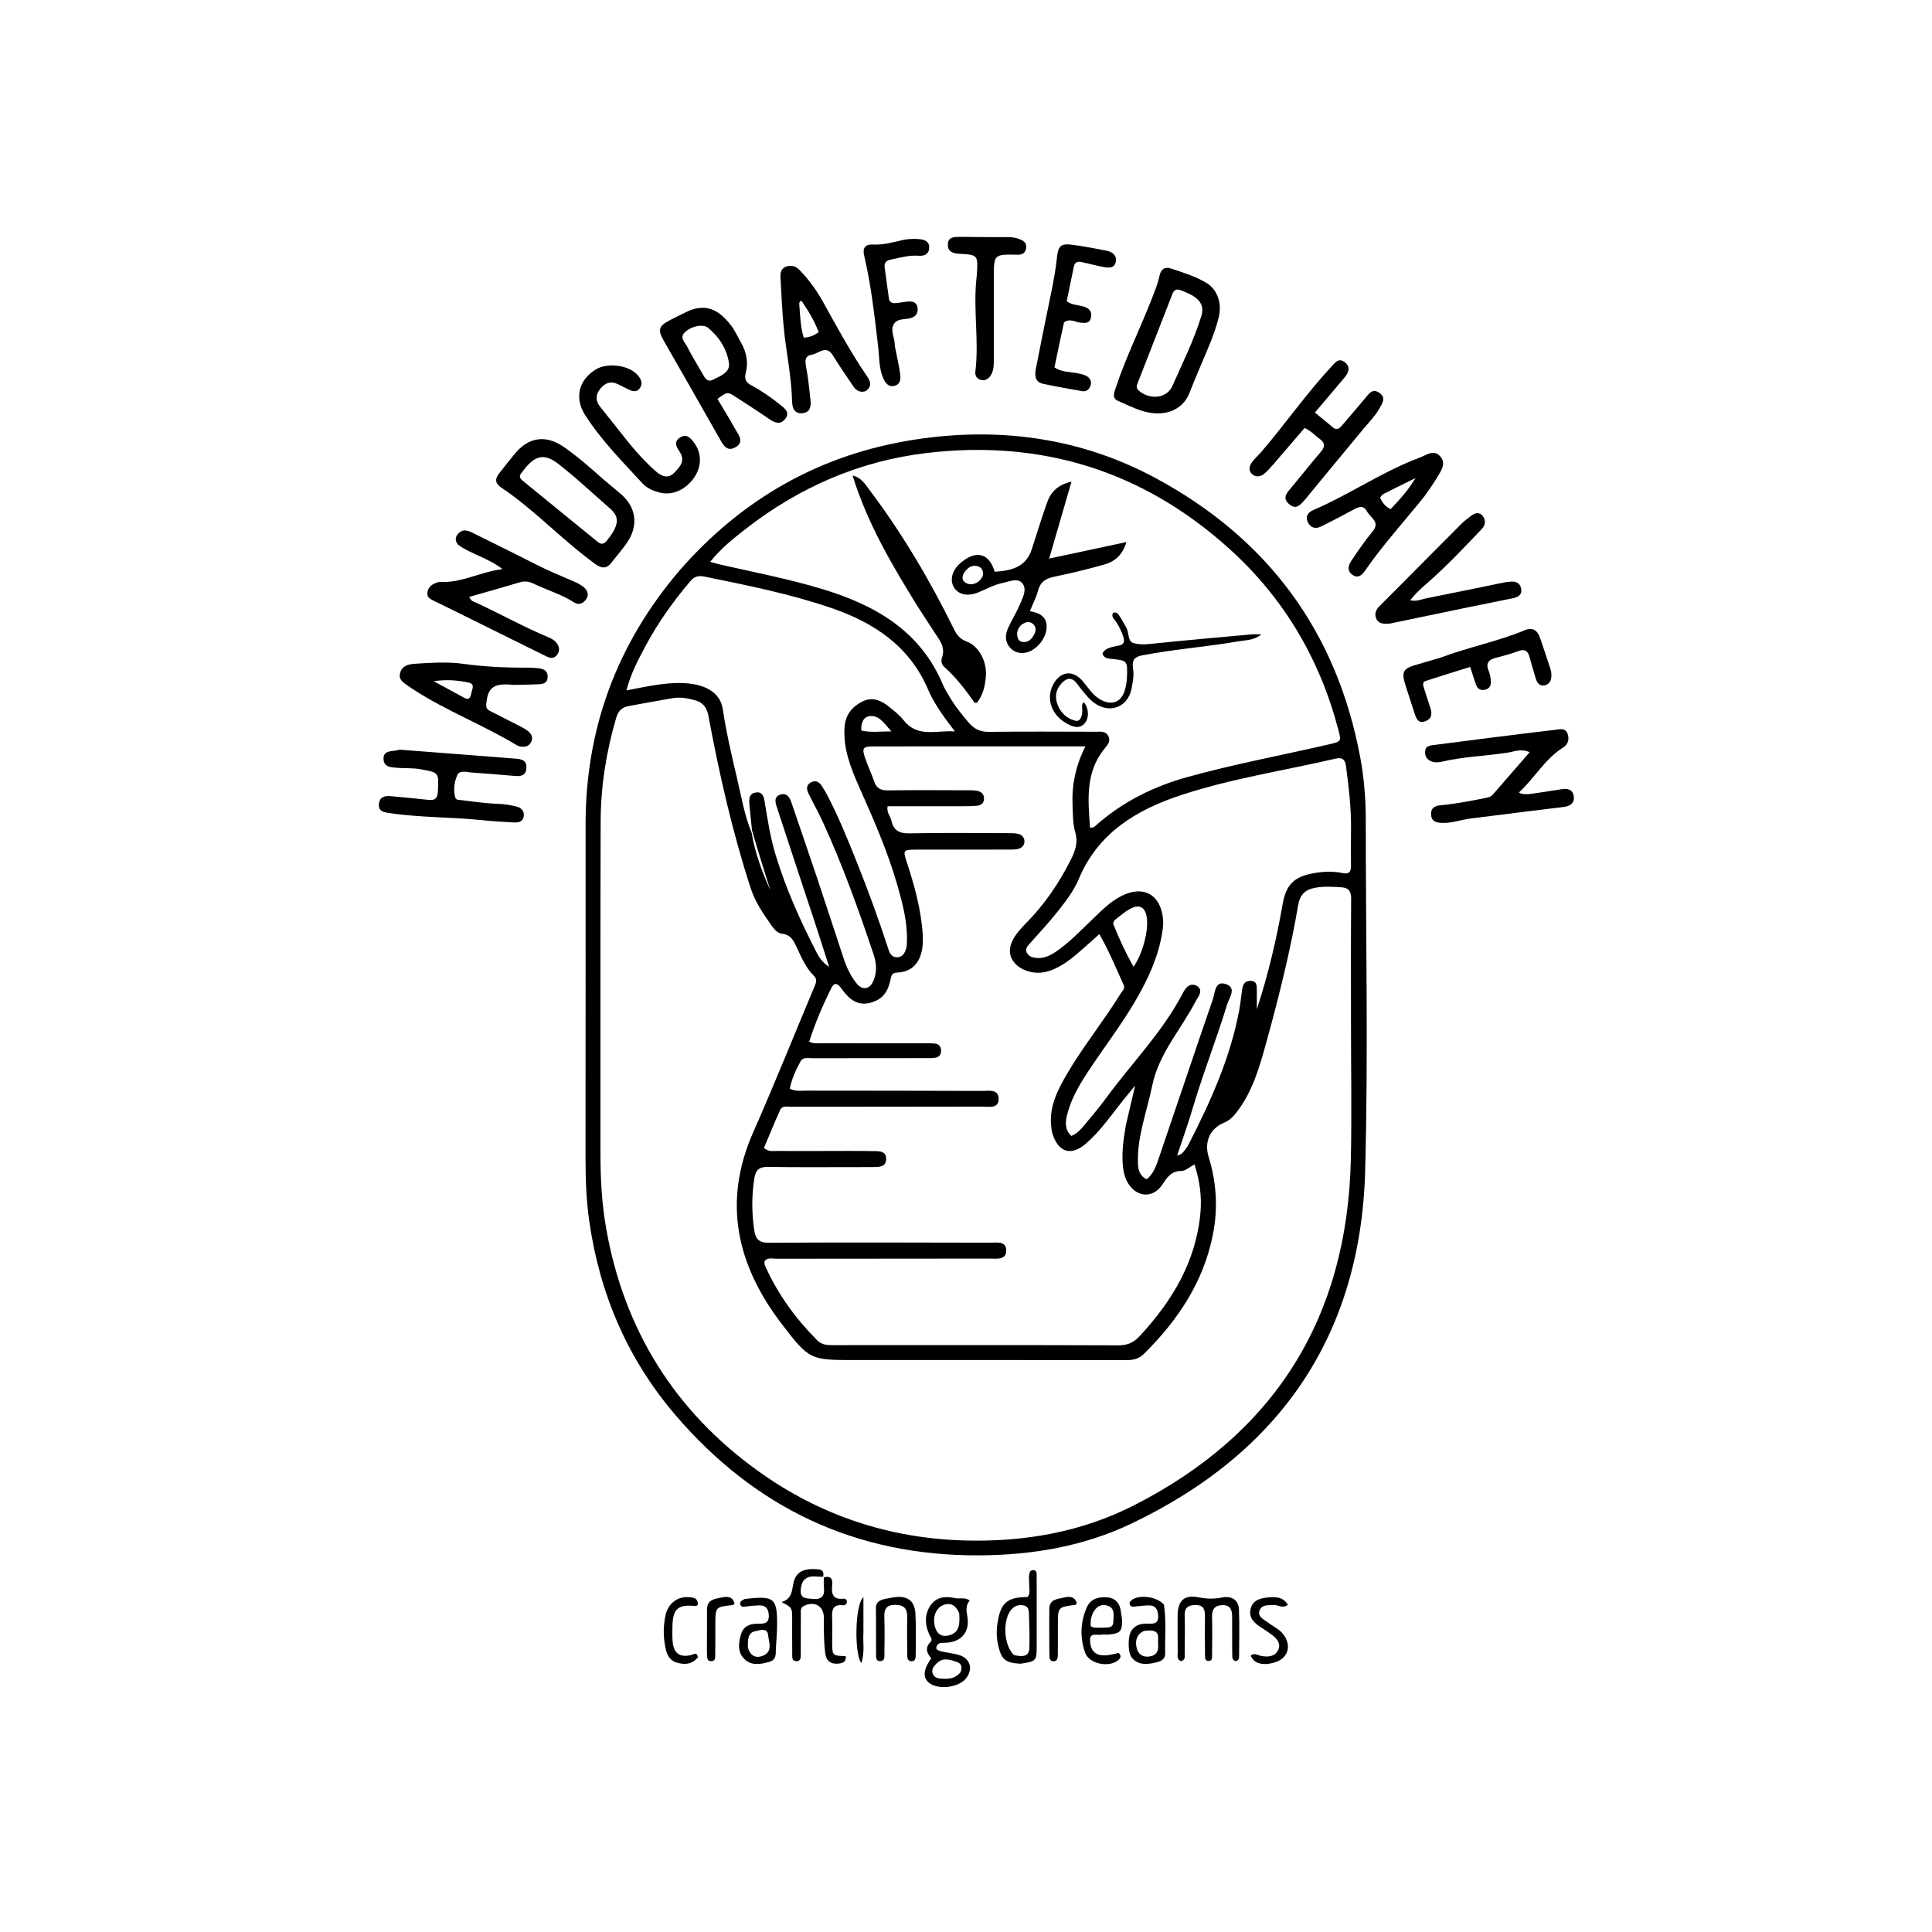 <svg version="1.1" id="Layer_1" xmlns="http://www.w3.org/2000/svg" xmlns:xlink="http://www.w3.org/1999/xlink" x="0px" y="0px"
	 width="100%" viewBox="0 0 992 992" enable-background="new 0 0 992 992" xml:space="preserve">
<path fill="#000000" opacity="1" stroke="none" 
	d="
M348.899,292.92 
	C381.28,255.866 421.424,233.154 469.691,225.721 
	C512.826,219.078 554.615,224.648 593.238,245.418 
	C650.815,276.379 686.343,324.163 698.411,388.828 
	C700.4,399.484 701.261,410.237 701.263,421.066 
	C701.268,481.055 702.554,541.078 700.958,601.024 
	C698.698,685.847 656.951,746.078 580.835,782.345 
	C556.423,793.977 530.107,798.462 502.803,798.607 
	C439.356,798.944 387.65,774.265 346.81,726.581 
	C322.325,697.992 307.911,664.462 302.574,627.085 
	C301.016,616.171 300.629,605.247 300.642,594.253 
	C300.705,537.263 300.665,480.274 300.673,423.284 
	C300.681,374.022 316.736,330.676 348.899,292.92 
M385.939,427.604 
	C387.671,437.92 391.246,447.656 395.57,457.161 
	C392.379,447.106 389.188,437.05 386.124,426.334 
	C385.674,421.908 385.188,417.484 384.789,413.054 
	C384.538,410.273 384.588,407.386 388.178,406.899 
	C391.592,406.436 392.188,409.083 392.616,411.683 
	C394.128,420.85 395.527,429.998 398.252,438.963 
	C403.506,456.247 410.829,472.603 419.056,488.611 
	C420.501,491.424 422.119,494.053 425.751,496.47 
	C423.066,488.138 420.73,480.753 418.307,473.396 
	C411.859,453.812 405.341,434.252 398.946,414.651 
	C398.138,412.174 397.142,409.021 400.813,407.958 
	C404.102,407.005 405.484,409.447 406.422,412.227 
	C410.731,424.99 415.166,437.711 419.442,450.485 
	C424.091,464.371 428.592,478.307 433.206,492.205 
	C434.735,496.813 436.805,501.206 439.868,504.987 
	C442.794,508.598 446.519,508.062 448.398,503.775 
	C450.352,499.315 450.109,494.716 448.574,490.131 
	C440.802,466.919 432.524,443.9 422.295,421.635 
	C420.074,416.801 417.422,412.167 415.105,407.375 
	C414.1,405.298 413.884,403.062 416.335,401.727 
	C418.653,400.464 420.539,401.389 421.888,403.451 
	C422.982,405.121 424.036,406.83 424.95,408.603 
	C430.682,419.718 435.393,431.288 440.025,442.885 
	C445.89,457.573 451.308,472.428 456.186,487.476 
	C456.905,489.692 457.973,491.574 460.582,491.52 
	C463.371,491.462 464.603,489.389 465.275,487.046 
	C465.635,485.793 465.652,484.42 465.686,483.098 
	C465.937,473.317 463.45,463.985 460.811,454.711 
	C455.832,437.209 448.49,420.625 441.129,404.03 
	C436.814,394.303 432.864,384.357 433.652,373.306 
	C434.086,367.232 437.226,363.105 442.472,360.356 
	C447.464,357.741 451.884,359.272 455.895,362.446 
	C458.76,364.714 461.765,366.999 463.998,369.834 
	C471.178,378.949 480.663,374.859 490.294,375.559 
	C484.668,368.151 479.74,361.557 476.53,354.043 
	C466.991,331.711 448.734,319.704 426.946,312.216 
	C405.694,304.913 383.652,300.546 361.663,296.042 
	C358.306,295.355 356.376,296.143 354.355,298.525 
	C345.597,308.847 337.783,319.827 331.412,331.77 
	C327.624,338.87 323.821,346.013 321.647,354.511 
	C324.398,353.966 326.477,353.533 328.563,353.144 
	C336.081,351.742 343.608,350.365 351.308,350.756 
	C362.671,351.332 369.889,355.978 371.119,364.086 
	C372.94,376.099 375.655,387.915 378.461,399.708 
	C380.643,408.879 382.12,418.268 385.939,427.604 
M693.67,524.5 
	C693.67,503.501 693.573,482.501 693.758,461.503 
	C693.791,457.704 692.516,455.848 688.877,455.6 
	C684.23,455.284 679.598,454.996 674.946,455.89 
	C670.047,456.831 667.43,459.642 666.601,464.509 
	C662.52,488.461 656.609,512 650.154,535.396 
	C646.703,547.904 643.156,560.458 634.997,571.023 
	C633.229,573.312 631.34,575.281 628.603,576.408 
	C621.308,579.411 618.196,586.255 620.566,593.933 
	C624.615,607.052 625.451,620.348 622.787,633.836 
	C617.953,658.309 604.764,677.946 587.356,695.167 
	C584.773,697.722 581.822,698.377 578.298,698.371 
	C532.132,698.294 485.966,698.32 439.8,698.323 
	C416.047,698.325 415.721,698.576 401.253,679.615 
	C378.418,649.688 370.861,617.376 386.724,581.413 
	C397.61,556.731 407.656,531.679 418.094,506.8 
	C418.942,504.778 419.904,502.968 417.835,500.934 
	C413.837,497.004 411.631,491.904 409.325,486.911 
	C407.707,483.407 406.328,479.966 401.587,479.444 
	C399.065,479.167 397.326,476.885 395.886,474.831 
	C391.775,468.965 387.725,463.058 385.475,456.139 
	C376.047,427.15 369.32,397.493 363.745,367.564 
	C362.976,363.436 361.03,360.769 357.193,359.651 
	C353.355,358.532 349.36,357.803 345.348,358.474 
	C337.814,359.735 330.314,361.196 322.792,362.535 
	C319.32,363.153 317.419,365.066 316.398,368.55 
	C311.313,385.895 308.472,403.611 308.41,421.638 
	C308.216,478.47 308.37,535.302 308.312,592.135 
	C308.299,605.137 308.993,618.063 311.26,630.88 
	C320.468,682.933 346.575,724.676 389.357,755.381 
	C421.059,778.134 456.731,790.055 496.153,790.993 
	C526.444,791.714 555.522,786.532 582.262,772.92 
	C654.489,736.154 691.776,676.692 693.593,595.497 
	C694.114,572.176 693.67,548.833 693.67,524.5 
M578.064,577.838 
	C579.552,571.494 581.039,565.149 582.862,557.375 
	C580.439,560.329 578.967,562.104 577.515,563.897 
	C571.125,571.785 565.458,580.293 557.755,587.058 
	C550.16,593.729 543.437,591.839 540.427,582.158 
	C539.99,580.751 539.818,579.24 539.685,577.763 
	C538.814,568.092 542.943,559.89 547.565,551.921 
	C555.935,537.489 566.538,524.533 575.286,510.346 
	C576.145,508.953 577.774,507.603 577.001,505.884 
	C573.081,497.159 569.421,488.294 564.46,479.605 
	C562.788,481.128 561.607,482.267 560.361,483.329 
	C553.538,489.144 547.305,495.785 538.397,498.642 
	C531.559,500.835 523.59,498.548 520.059,493.225 
	C517.173,488.874 518.407,483.417 523.637,477.462 
	C524.516,476.46 525.394,475.453 526.336,474.511 
	C536.099,464.757 543.742,453.563 549.921,441.218 
	C552.256,436.553 553.616,432.459 552.052,427.157 
	C550.808,422.937 550.937,418.275 550.721,413.797 
	C550.218,403.352 552.23,393.35 557.297,383.227 
	C554.669,383.227 552.882,383.227 551.094,383.227 
	C535.428,383.228 519.761,383.229 504.094,383.23 
	C485.594,383.231 467.095,383.209 448.595,383.248 
	C442.999,383.26 442.419,384.053 444.273,389.436 
	C445.626,393.366 447.466,397.131 448.78,401.073 
	C449.965,404.629 452.071,405.879 455.838,405.826 
	C469.502,405.634 483.171,405.749 496.837,405.774 
	C498.498,405.777 500.201,405.736 501.81,406.072 
	C503.959,406.52 505.361,407.858 505.24,410.291 
	C505.127,412.577 503.609,413.492 501.634,413.707 
	C499.652,413.923 497.644,413.953 495.648,413.956 
	C482.354,413.976 469.059,413.966 455.756,413.966 
	C455.072,417.082 457.172,419.012 457.695,421.371 
	C458.826,426.459 461.804,427.999 467.046,427.89 
	C483.872,427.541 500.71,427.761 517.543,427.785 
	C519.204,427.787 520.897,427.78 522.516,428.087 
	C524.47,428.458 525.9,429.742 525.997,431.81 
	C526.106,434.157 524.58,435.51 522.429,435.957 
	C520.981,436.257 519.449,436.22 517.955,436.222 
	C501.955,436.243 485.955,436.225 469.955,436.255 
	C463.917,436.267 463.614,436.642 465.402,442.086 
	C469.458,454.437 472.987,466.915 473.79,479.965 
	C474.385,489.646 471.588,499.05 460.385,499.397 
	C457.934,499.473 457.617,501.127 457.206,503.069 
	C456.249,507.593 454.461,511.664 449.896,513.773 
	C443.017,516.951 437.734,515.326 432.702,508.45 
	C431.069,506.219 428.95,503.158 426.882,507.275 
	C422.436,516.124 418.562,525.279 415.476,534.828 
	C417.686,535.997 419.543,535.655 421.321,535.658 
	C439.487,535.683 457.654,535.669 475.821,535.681 
	C477.317,535.682 478.832,535.665 480.306,535.877 
	C482.238,536.155 483.133,537.508 483.198,539.385 
	C483.264,541.284 482.379,542.674 480.505,543.049 
	C479.054,543.34 477.525,543.304 476.03,543.305 
	C456.364,543.324 436.697,543.308 417.03,543.352 
	C414.936,543.357 412.346,542.655 411.073,544.926 
	C408.588,549.363 406.535,554.021 405.495,559.044 
	C408.699,560.509 411.571,559.994 414.355,560 
	C444.355,560.055 474.355,560.012 504.355,560.135 
	C507.601,560.149 512.596,559.099 512.756,563.972 
	C512.936,569.46 507.789,568.18 504.371,568.189 
	C471.705,568.268 439.038,568.237 406.371,568.284 
	C404.306,568.287 401.669,567.485 400.541,569.988 
	C397.623,576.455 394.959,583.036 392.277,589.375 
	C394.477,591.464 396.572,590.953 398.493,590.967 
	C406.493,591.024 414.493,590.981 422.493,590.981 
	C430.993,590.98 439.495,590.881 447.992,591.043 
	C451.007,591.101 455.181,590.666 455.012,595.293 
	C454.866,599.304 451.179,599.209 448.126,599.252 
	C446.293,599.277 444.46,599.261 442.626,599.26 
	C426.46,599.26 410.291,599.401 394.128,599.166 
	C389.614,599.1 387.953,600.958 387.308,605.08 
	C385.932,613.872 385.952,622.59 387.234,631.403 
	C387.92,636.122 389.527,638.133 394.795,638.102 
	C432.626,637.879 470.46,637.975 508.293,638.069 
	C511.573,638.078 516.557,637.037 516.658,641.91 
	C516.766,647.137 511.745,646.218 508.218,646.222 
	C471.718,646.271 435.218,646.252 398.718,646.311 
	C396.67,646.315 394.364,645.551 392.717,647.306 
	C392.188,648.719 392.77,649.771 393.247,650.822 
	C399.67,664.949 408.706,677.22 419.608,688.201 
	C422.01,690.62 424.833,690.688 427.883,690.686 
	C476.716,690.659 525.55,690.607 574.382,690.776 
	C579.015,690.792 582.187,689.245 585.211,685.985 
	C601.914,667.97 614.109,647.747 616.375,622.691 
	C617.136,614.271 615.969,606.002 613.302,597.872 
	C610.712,599.249 608.67,601.249 606.639,601.238 
	C601.29,601.211 599.259,604.583 596.718,608.376 
	C592.106,615.262 583.961,614.873 579.468,607.939 
	C577.815,605.388 577.004,602.541 576.648,599.502 
	C575.824,592.476 576.74,585.574 578.064,577.838 
M487.996,358.518 
	C490.771,363.091 494.1,367.222 497.607,371.264 
	C500.453,374.544 503.573,375.837 507.981,375.78 
	C526.135,375.548 544.293,375.681 562.45,375.717 
	C564.888,375.722 567.674,375.153 569.085,377.982 
	C570.486,380.791 568.496,382.711 566.944,384.642 
	C557.145,396.841 558.73,410.92 559.66,424.908 
	C561.62,425.224 562.328,424.144 563.164,423.412 
	C576.701,411.561 592.344,403.796 609.619,398.998 
	C633.663,392.32 658.196,387.801 682.476,382.174 
	C688.774,380.715 688.752,380.676 687.168,374.645 
	C677.61,338.25 659.228,307.105 631.29,281.844 
	C586.918,241.722 534.627,225.547 475.525,232.63 
	C441.308,236.73 410.44,250.167 383.146,271.374 
	C376.67,276.406 370.197,281.528 364.636,288.482 
	C366.628,289.032 367.875,289.428 369.145,289.72 
	C386.956,293.812 404.936,297.196 422.448,302.526 
	C449.548,310.775 472.672,324.007 484.246,351.77 
	C485.137,353.909 486.484,355.858 487.996,358.518 
M562.241,470.739 
	C566.321,466.797 570.44,462.845 575.502,460.201 
	C587.044,454.172 596.175,459.287 597.195,472.285 
	C597.349,474.251 597.137,476.28 596.842,478.242 
	C594.955,490.8 589.761,502.124 583.501,512.989 
	C575.839,526.289 566.365,538.397 558.009,551.245 
	C553.722,557.837 549.866,564.636 547.935,572.34 
	C546.946,576.289 546.692,580.143 550.111,583.255 
	C552.9,582.085 554.753,580.146 556.444,578.107 
	C560.378,573.364 564.39,568.666 568.026,563.698 
	C581.284,545.58 597.333,529.492 607.688,509.257 
	C608.063,508.524 608.595,507.855 609.137,507.227 
	C610.655,505.465 612.63,505.126 614.539,506.213 
	C616.687,507.437 616.591,509.436 615.529,511.429 
	C615.06,512.309 614.445,513.112 613.989,513.998 
	C606.523,528.512 595.006,540.779 591.58,557.594 
	C588.899,570.749 583.845,583.426 584.286,597.163 
	C584.398,600.636 585.083,603.727 588.81,605.492 
	C592.302,602.666 593.626,598.675 594.948,594.804 
	C604.248,567.558 613.394,540.259 622.762,513.037 
	C623.92,509.672 623.752,503.339 629.481,505.301 
	C635.152,507.244 631.142,512.256 630.116,515.616 
	C624.531,533.918 617.478,551.738 612.065,570.108 
	C609.761,577.93 606.957,585.604 604.381,593.346 
	C606.046,592.97 606.966,592.273 607.675,591.404 
	C608.618,590.249 609.546,589.036 610.225,587.717 
	C621.524,565.752 631.644,543.332 636.268,518.848 
	C636.945,515.262 637.262,511.608 637.795,507.993 
	C638.169,505.448 639.237,503.503 642.234,503.623 
	C645.382,503.75 645.315,506.083 645.328,508.302 
	C645.347,511.595 645.333,514.888 645.333,518.181 
	C651.197,500.342 655.424,482.26 658.642,463.961 
	C660.25,454.814 664.034,450.507 673.139,448.616 
	C678.587,447.484 684.03,447.177 689.477,448.309 
	C692.723,448.984 693.702,447.578 693.674,444.619 
	C693.617,438.62 693.582,432.619 693.688,426.622 
	C693.885,415.442 692.564,404.396 691.107,393.345 
	C690.652,389.898 689.119,388.738 685.769,389.52 
	C659.226,395.72 632.139,399.731 606.199,408.333 
	C583.407,415.89 563.794,427.685 553.921,451.298 
	C551.416,457.287 547.423,462.506 543.382,467.634 
	C538.835,473.402 533.848,478.763 528.966,484.228 
	C527.817,485.514 526.204,487.076 527.18,489.079 
	C528.232,491.235 530.364,491.775 532.661,491.897 
	C536.191,492.085 539.126,490.691 541.945,488.793 
	C549.328,483.823 555.336,477.312 562.241,470.739 
M572.185,472.569 
	C571.973,473.181 571.42,473.927 571.6,474.384 
	C574.557,481.872 577.951,489.15 582.017,496.41 
	C586.586,489.98 589.719,478.18 588.868,471.454 
	C588.134,465.65 585.035,463.961 579.903,466.857 
	C577.326,468.31 575.057,470.309 572.185,472.569 
M442.22,375.079 
	C447.045,376.235 451.822,375.533 457.7,375.54 
	C453.925,371.382 451.486,367.192 446.59,367.698 
	C443.287,368.04 442.047,371.225 442.22,375.079 
z"/>
<path fill="#000000" opacity="1" stroke="none" 
	d="
M235.173,279.691 
	C233.256,277.25 233.932,275.26 235.638,273.634 
	C237.618,271.747 239.922,272.232 242.141,273.334 
	C252.872,278.664 263.653,283.896 274.307,289.375 
	C280.98,292.807 287.887,295.666 294.767,298.616 
	C296.582,299.395 298.419,300.356 299.892,301.64 
	C301.792,303.297 302.579,305.563 300.847,307.851 
	C299.29,309.908 297.243,310.862 294.768,309.289 
	C288.256,305.147 280.836,302.988 273.947,299.677 
	C271.567,298.534 269.371,298.225 266.769,299.015 
	C258.232,301.607 249.628,303.979 240.956,306.463 
	C241.735,308.795 243.584,309.029 244.976,309.681 
	C257.33,315.466 269.276,322.1 281.893,327.338 
	C283.233,327.894 284.603,328.754 285.534,329.838 
	C287.154,331.726 287.722,333.945 286.034,336.218 
	C284.348,338.489 282.35,337.923 280.269,336.892 
	C265.953,329.8 251.634,322.714 237.312,315.633 
	C232.541,313.273 227.754,310.943 222.984,308.58 
	C221.197,307.695 219.16,306.93 219.44,304.361 
	C219.699,301.989 221.146,300.427 223.277,299.525 
	C224.18,299.143 225.198,298.731 226.138,298.785 
	C236.933,299.404 246.292,293.69 258.029,292.224 
	C250.426,286.352 242.071,284.665 235.173,279.691 
z"/>
<path fill="#000000" opacity="1" stroke="none" 
	d="
M779.892,406.916 
	C781.218,407.845 783.754,407.988 786.902,407.51 
	C791.825,406.762 796.755,406.061 801.666,405.24 
	C804.878,404.703 807.593,405.313 808.063,408.906 
	C808.517,412.367 806.276,413.921 802.976,414.324 
	C787.001,416.272 771.031,418.255 755.066,420.282 
	C750.3,420.887 745.719,422.634 740.825,422.534 
	C737.746,422.472 734.98,422.004 734.792,418.196 
	C734.622,414.759 736.879,413.69 739.904,413.425 
	C747.528,412.756 755.022,411.253 762.522,409.784 
	C764.044,409.486 765.468,409.176 766.507,407.984 
	C772.722,400.851 778.917,393.702 785.401,386.234 
	C781.063,384.197 777.313,385.979 773.789,386.508 
	C762.631,388.181 751.29,388.52 740.261,391.114 
	C738.489,391.53 736.595,391.606 734.844,390.888 
	C732.588,389.963 731.541,388.24 731.742,385.758 
	C731.935,383.386 733.534,382.868 735.513,382.619 
	C745.39,381.374 755.259,380.057 765.137,378.815 
	C776.333,377.408 787.533,376.027 798.738,374.697 
	C800.984,374.431 803.596,373.648 804.812,376.567 
	C805.993,379.404 805.08,382.267 802.766,383.699 
	C793.3,389.56 788.029,399.448 779.892,406.916 
z"/>
<path fill="#000000" opacity="1" stroke="none" 
	d="
M600.02,211.55 
	C590.064,214.064 582.088,209.3 573.92,205.773 
	C570.956,204.493 571.985,201.797 572.83,199.252 
	C577.982,183.738 585.232,169.083 591.201,153.907 
	C592.782,149.888 594.457,145.831 595.343,141.633 
	C596.167,137.729 598.484,136.929 601.459,137.928 
	C607.595,139.988 613.868,141.899 619.439,145.259 
	C625.102,148.675 627.526,155.722 625.778,162.856 
	C623.508,172.113 619.42,180.709 615.773,189.461 
	C614.108,193.457 612.406,197.438 610.852,201.477 
	C608.931,206.47 605.551,209.846 600.02,211.55 
M606.632,149.159 
	C604.474,148.257 602.933,148.455 601.949,151.005 
	C596.097,166.176 590.134,181.305 584.227,196.456 
	C583.688,197.836 583.116,199.148 584.637,200.496 
	C590.161,205.387 599.053,204.736 601.918,198.283 
	C607.16,186.477 612.94,174.873 616.787,162.456 
	C618.315,157.526 616.514,154.436 612.668,151.977 
	C611.008,150.915 609.124,150.202 606.632,149.159 
z"/>
<path fill="#000000" opacity="1" stroke="none" 
	d="
M310.364,246.625 
	C313.193,248.983 315.742,251.12 318.308,253.237 
	C326.416,259.927 328.054,269.173 322.349,278.022 
	C319.928,281.777 316.851,285.105 314.131,288.672 
	C311.418,292.229 308.905,292.003 305.317,289.379 
	C292.664,280.126 281.501,269.132 269.375,259.278 
	C265.51,256.137 261.52,253.119 257.375,250.364 
	C254.243,248.281 254.038,246.019 256.114,243.296 
	C258.734,239.859 261.482,236.519 264.197,233.155 
	C271.303,224.35 280.3,223.044 289.677,229.611 
	C296.908,234.675 303.523,240.513 310.364,246.625 
M311.469,277.796 
	C317.79,269.792 318.513,265.649 313.04,260.913 
	C304.128,253.203 295.595,245.051 286.224,237.853 
	C277.462,231.124 272.59,236.288 267.52,243.137 
	C266.342,244.729 267.104,245.806 268.442,246.894 
	C281.075,257.16 293.67,267.473 306.296,277.748 
	C307.701,278.892 309.184,280.301 311.469,277.796 
z"/>
<path fill="#000000" opacity="1" stroke="none" 
	d="
M380.413,175.781 
	C383.448,180.95 384.274,186.263 382.891,191.536 
	C381.982,195 383.316,196.53 385.868,197.896 
	C391.175,200.737 396.067,204.2 400.755,207.944 
	C402.961,209.706 405.655,211.722 403.277,214.944 
	C400.849,218.234 397.993,217.271 395.015,215.202 
	C389.409,211.306 383.641,207.642 377.92,203.913 
	C373.525,201.049 373.511,201.07 368.38,204.834 
	C371.369,209.863 374.503,214.901 377.389,220.078 
	C379.093,223.134 382.332,226.884 377.724,229.595 
	C373.034,232.352 371.12,228.108 369.178,224.683 
	C359.815,208.172 350.406,191.687 340.964,175.221 
	C337.573,169.308 338.051,167.448 344.165,164.285 
	C346.679,162.985 349.242,161.778 351.764,160.493 
	C362.438,155.057 369.301,159.19 375.466,167.245 
	C377.372,169.735 378.669,172.692 380.413,175.781 
M360.661,191.827 
	C361.938,193.984 363.012,196.582 366.328,194.864 
	C370.012,192.957 374.998,191.184 374.281,186.376 
	C373.21,179.203 369.268,172.984 363.55,168.326 
	C360.828,166.109 354.747,167.559 351.605,170.658 
	C348.79,173.435 351.62,175.609 352.691,177.722 
	C355.021,182.319 357.741,186.719 360.661,191.827 
z"/>
<path fill="#000000" opacity="1" stroke="none" 
	d="
M647.335,232.377 
	C659.843,217.837 670.58,202.303 683.399,188.474 
	C685.493,186.215 687.482,183.331 690.758,186.2 
	C693.678,188.758 692.297,191.574 690.165,194.084 
	C685.236,199.886 680.328,205.707 675.143,211.837 
	C678.507,214.594 681.479,216.953 684.359,219.419 
	C686.365,221.136 687.737,219.982 688.995,218.525 
	C692.913,213.988 696.777,209.405 700.655,204.833 
	C702.681,202.446 704.565,199.087 708.313,201.742 
	C712.021,204.369 709.537,207.398 708.045,210.092 
	C706.094,213.614 703.211,216.437 700.653,219.508 
	C691.064,231.021 681.551,242.598 672.012,254.153 
	C671.376,254.924 670.811,255.76 670.125,256.483 
	C667.85,258.881 665.675,262.155 661.892,258.848 
	C658.209,255.628 660.78,253.033 662.993,250.385 
	C668.119,244.252 673.093,237.991 678.266,231.898 
	C680.482,229.287 680.331,227.312 677.557,225.329 
	C675.142,223.603 673.212,221.214 669.849,219.753 
	C664.627,225.839 659.361,232.015 654.045,238.148 
	C652.523,239.903 650.976,241.671 649.223,243.18 
	C647.257,244.872 644.773,245.165 642.844,243.381 
	C640.768,241.461 641.546,239.045 643.054,237.057 
	C644.256,235.474 645.744,234.109 647.335,232.377 
z"/>
<path fill="#000000" opacity="1" stroke="none" 
	d="
M205.278,384.928 
	C225.414,386.438 245.111,388.011 264.811,389.539 
	C267.924,389.78 270.531,390.425 270.268,394.373 
	C270.008,398.29 267.465,398.695 264.267,398.409 
	C256.82,397.743 249.364,397.189 241.909,396.636 
	C239.472,396.455 236.086,395.42 234.962,397.711 
	C233.248,401.207 232.693,405.373 233.715,409.373 
	C234.121,410.966 235.848,410.692 237.123,410.858 
	C243.548,411.697 249.964,412.556 256.459,412.788 
	C259.422,412.894 262.412,413.433 265.297,414.15 
	C267.809,414.774 269.406,416.692 268.889,419.359 
	C268.385,421.958 266.099,422.445 263.79,422.301 
	C258.49,421.969 253.18,421.711 247.902,421.153 
	C231.864,419.457 215.669,419.869 199.679,417.44 
	C196.673,416.983 194.268,416.448 194.541,412.895 
	C194.831,409.13 197.6,408.51 200.706,408.794 
	C207.153,409.384 213.599,410.004 220.035,410.708 
	C223.445,411.081 224.668,409.8 224.841,406.285 
	C225.322,396.525 225.464,396.649 215.553,394.921 
	C211.564,394.225 207.58,394.572 203.613,394.213 
	C200.646,393.944 197.135,393.896 196.929,389.805 
	C196.728,385.79 200.065,385.772 202.892,385.412 
	C203.549,385.328 204.191,385.125 205.278,384.928 
z"/>
<path fill="#000000" opacity="1" stroke="none" 
	d="
M731.171,255.122 
	C720.83,267.984 709.886,279.909 700.728,293.264 
	C699.169,295.537 697.051,297.015 694.405,295.149 
	C691.632,293.194 692.222,290.378 693.787,288.054 
	C697.228,282.946 700.663,277.787 704.622,273.087 
	C708.963,267.935 703.66,265.854 701.907,262.615 
	C700.173,259.412 697.892,260.069 695.241,261.522 
	C689.694,264.563 684.072,267.473 678.408,270.29 
	C675.678,271.648 673.12,271.24 671.607,268.306 
	C669.993,265.178 671.676,263.01 674.352,261.867 
	C693.055,253.876 709.871,242.058 728.993,234.953 
	C732.373,233.698 736.205,230.515 739.526,234.375 
	C742.846,238.235 739.736,241.942 737.795,245.306 
	C735.886,248.614 733.537,251.669 731.171,255.122 
M714.15,251.713 
	C712.33,252.984 709.72,253.157 708.616,255.635 
	C709.807,258.034 711.241,260.118 714.049,261.41 
	C718.498,256.628 722.875,252.04 726.801,245.462 
	C722.101,247.781 718.454,249.581 714.15,251.713 
z"/>
<path fill="#000000" opacity="1" stroke="none" 
	d="
M444.451,200.873 
	C441.149,201.816 439.365,200.216 437.889,197.999 
	C434.479,192.873 430.895,187.851 427.712,182.588 
	C424.214,176.803 420.452,181.54 416.876,182.097 
	C413.412,182.637 413.256,184.983 413.857,188.124 
	C414.944,193.815 415.528,199.61 416.156,205.379 
	C416.502,208.551 416.046,211.751 412.094,212.152 
	C407.834,212.584 406.792,209.503 406.705,206.007 
	C406.384,193.189 403.62,180.652 402.391,167.945 
	C401.576,159.522 401.242,151.052 400.749,142.6 
	C400.607,140.169 400.966,137.816 403.675,136.866 
	C406.285,135.951 408.605,136.666 410.515,138.628 
	C415.306,143.547 419.32,149.109 422.624,155.063 
	C429.729,167.87 436.686,180.75 444.96,192.866 
	C446.708,195.424 448.202,198.161 444.451,200.873 
M410.367,155.843 
	C410.848,161.711 410.912,167.647 412.695,173.373 
	C415.784,173.231 417.972,172.252 420.364,170.561 
	C418.243,164.916 415.206,159.825 411.833,154.917 
	C411.374,154.249 410.709,154.322 410.367,155.843 
z"/>
<path fill="#000000" opacity="1" stroke="none" 
	d="
M263.424,351.669 
	C262.318,351.548 261.656,351.462 260.992,351.437 
	C252.888,351.133 250.266,353.654 249.663,361.909 
	C249.495,364.208 251.015,364.736 252.446,365.475 
	C257.324,367.993 262.247,370.426 267.122,372.951 
	C268.589,373.711 270.092,374.505 271.333,375.571 
	C272.935,376.948 273.798,378.784 272.746,380.92 
	C271.616,383.213 269.595,383.719 267.259,383.317 
	C266.617,383.206 265.947,383.003 265.394,382.668 
	C248.16,372.228 229.175,365.037 212.257,354.014 
	C211.42,353.469 210.579,352.929 209.775,352.338 
	C207.392,350.587 204.327,349.136 205.502,345.332 
	C206.643,341.638 210.037,341.018 213.144,340.816 
	C221.431,340.279 229.784,339.73 238.03,340.869 
	C248.773,342.353 259.535,342.861 270.351,342.804 
	C272.013,342.795 273.683,342.849 275.339,342.998 
	C278.274,343.261 281.32,343.73 281.185,347.615 
	C281.055,351.356 278.035,351.311 275.32,351.398 
	C271.503,351.52 267.685,351.622 263.424,351.669 
M241.952,356.15 
	C242.275,354.062 244.195,351.255 240.632,350.489 
	C235.085,349.295 229.412,348.771 222.68,349.771 
	C228.465,352.906 233.366,355.531 238.234,358.217 
	C240.059,359.224 241.367,359.25 241.952,356.15 
z"/>
<path fill="#000000" opacity="1" stroke="none" 
	d="
M716.765,302.765 
	C728.142,291.303 739.26,280.083 750.426,268.909 
	C751.829,267.505 753.44,266.296 755.03,265.095 
	C757.007,263.601 759.295,262.503 761.219,264.824 
	C762.992,266.965 762.858,269.488 760.845,271.603 
	C751.905,281 743.011,290.449 733.25,299.019 
	C730.131,301.757 726.972,304.437 724.119,308.194 
	C727.249,309.001 729.832,307.7 732.392,307.196 
	C745.908,304.534 759.39,301.703 772.887,298.948 
	C773.697,298.783 774.538,298.767 775.364,298.68 
	C778.173,298.387 780.442,299.18 781.038,302.208 
	C781.687,305.503 779.341,306.629 776.738,307.176 
	C769.269,308.745 761.772,310.178 754.298,311.72 
	C741.462,314.37 728.635,317.065 715.803,319.734 
	C714.83,319.937 713.85,320.217 712.868,320.244 
	C710.524,320.308 708.009,320.368 706.76,317.891 
	C705.458,315.307 706.489,313.053 708.401,311.134 
	C711.102,308.424 713.813,305.724 716.765,302.765 
z"/>
<path fill="#000000" opacity="1" stroke="none" 
	d="
M323.216,227.799 
	C327.615,233.062 331.966,237.89 336.902,242.142 
	C339.812,244.648 343.084,245.929 346.215,242.714 
	C349.119,239.732 352.108,236.592 348.907,231.853 
	C347.313,229.493 345.75,226.666 349.301,224.556 
	C352.606,222.594 354.583,224.922 356.345,227.257 
	C360.326,232.532 360.382,239.262 356.569,244.982 
	C352.231,251.491 345.157,254.628 338.584,252.883 
	C335.321,252.017 332.174,250.681 329.881,248.189 
	C319.507,236.916 308.648,226.007 300.374,213.011 
	C294.72,204.132 297.323,194.675 306.28,189.502 
	C311.991,186.205 322.259,187.427 326.865,192.044 
	C328.842,194.025 330.366,196.488 328.621,199.168 
	C326.842,201.899 324.273,200.778 321.946,199.597 
	C320.462,198.843 318.963,198.117 317.479,197.362 
	C313.743,195.46 310.687,196.514 308.213,199.615 
	C305.85,202.576 305.623,205.662 308.068,208.739 
	C313.042,215.002 318.021,221.26 323.216,227.799 
z"/>
<path fill="#000000" opacity="1" stroke="none" 
	d="
M739.764,337.648 
	C754.144,332.227 768.95,329.398 782.795,323.63 
	C787.059,321.854 789.458,323.712 790.799,327.646 
	C792.566,332.834 794.312,338.03 796.001,343.244 
	C796.355,344.338 796.573,345.526 796.582,346.673 
	C796.603,349.219 795.666,351.439 792.957,351.91 
	C790.31,352.37 789.143,350.396 788.481,348.161 
	C787.395,344.498 786.294,340.838 785.28,337.155 
	C784.457,334.164 782.896,333.137 779.771,334.268 
	C776.027,335.622 772.177,336.727 768.31,337.684 
	C764.324,338.671 762.636,340.529 764.455,344.713 
	C765.164,346.342 765.408,348.252 765.495,350.052 
	C765.605,352.301 764.459,353.87 762.089,354.228 
	C759.938,354.553 758.547,353.484 757.86,351.553 
	C756.865,348.753 755.996,345.909 754.867,342.452 
	C747.104,344.877 739.551,347.163 732.057,349.63 
	C730.121,350.267 730.687,351.975 731.173,353.453 
	C732.264,356.768 733.288,360.105 734.417,363.407 
	C735.476,366.506 735.12,369.183 731.761,370.36 
	C728.216,371.602 727.18,369.02 726.327,366.26 
	C724.755,361.181 722.971,356.168 721.422,351.082 
	C719.595,345.082 720.591,343.295 726.467,341.545 
	C730.766,340.265 735.073,339.014 739.764,337.648 
z"/>
<path fill="#000000" opacity="1" stroke="none" 
	d="
M546.333,165.523 
	C544.553,173.441 542.988,181.043 541.423,188.64 
	C545.077,191.15 549.052,190.825 552.716,191.567 
	C554.69,191.967 556.678,192.227 558.347,193.364 
	C560.035,194.515 560.623,196.253 559.877,198.191 
	C559.152,200.071 557.741,201.223 555.613,200.841 
	C548.921,199.64 542.214,198.491 535.568,197.067 
	C531.465,196.188 531.199,192.837 531.836,189.552 
	C534.329,176.694 536.903,163.851 539.588,151.033 
	C540.915,144.696 542.051,138.345 542.746,131.906 
	C543.363,126.191 544.858,124.914 550.552,125.679 
	C556.459,126.472 562.331,127.567 568.182,128.716 
	C571.265,129.322 573.649,131.276 572.866,134.603 
	C572.049,138.074 568.841,137.519 566.215,137.018 
	C562.632,136.336 559.104,135.363 555.537,134.589 
	C553.561,134.16 551.87,134.4 551.374,136.856 
	C550.165,142.851 548.919,148.839 547.709,154.723 
	C550.639,156.719 553.769,156.568 556.586,157.455 
	C559.484,158.367 560.789,160.212 560.178,163.062 
	C559.533,166.075 557.296,165.932 554.702,165.666 
	C552.014,165.389 549.359,163.296 546.333,165.523 
z"/>
<path fill="#000000" opacity="1" stroke="none" 
	d="
M460.175,181.073 
	C460.894,184.929 461.677,188.335 462.163,191.782 
	C462.519,194.305 462.526,197.154 459.492,198.036 
	C456.325,198.958 454.647,196.809 453.481,194.116 
	C451.238,188.936 451.521,183.328 450.886,177.924 
	C449.044,162.27 447.336,146.617 443.709,131.235 
	C442.91,127.844 443.773,125.325 448.226,125.563 
	C453.422,125.841 458.447,124.405 463.463,123.268 
	C466.28,122.63 469.095,122.535 471.904,122.777 
	C474.471,122.999 477.128,123.768 477.11,127.006 
	C477.092,130.402 474.727,131.554 471.66,131.318 
	C466.745,130.938 462.109,132.312 457.386,133.273 
	C454.915,133.777 453.924,135.058 454.24,137.439 
	C454.936,142.704 455.669,147.964 456.407,153.223 
	C456.713,155.407 458.306,155.798 460.099,155.63 
	C462.246,155.43 464.37,154.94 466.519,154.805 
	C468.908,154.655 470.911,155.447 471.151,158.203 
	C471.358,160.579 470.416,162.356 467.969,163.216 
	C464.809,164.327 460.462,163.111 458.701,166.902 
	C457.235,170.056 459.354,173.415 459.397,176.731 
	C459.414,178.037 459.861,179.338 460.175,181.073 
z"/>
<path fill="#000000" opacity="1" stroke="none" 
	d="
M503.008,121.712 
	C508.165,121.726 512.826,121.788 517.484,121.733 
	C519.867,121.704 522.147,122.155 524.273,123.111 
	C526.263,124.005 527.408,125.627 526.807,127.937 
	C526.268,130.012 524.717,130.813 522.668,130.797 
	C522.502,130.796 522.336,130.771 522.17,130.768 
	C510.325,130.586 510.299,130.586 510.277,142.631 
	C510.25,156.942 510.267,171.253 510.285,185.565 
	C510.288,188.095 510.108,190.587 508.694,192.766 
	C507.516,194.581 505.789,195.622 503.593,195.06 
	C501.531,194.533 500.565,192.806 500.804,190.853 
	C502.714,175.256 499.765,159.619 501.269,144.026 
	C501.365,143.032 501.511,142.043 501.573,141.047 
	C502.202,130.871 502.2,130.833 492.307,130.283 
	C489.084,130.103 486.568,129.061 486.68,125.428 
	C486.796,121.705 489.795,121.661 492.525,121.64 
	C495.853,121.614 499.181,121.683 503.008,121.712 
z"/>
<path fill="#000000" opacity="1" stroke="none" 
	d="
M422.976,809.977 
	C426.392,808.932 427.61,810.425 427.299,813.707 
	C426.903,817.898 427.213,821.489 432.98,820.865 
	C433.983,820.756 434.985,821.364 434.839,822.66 
	C434.7,823.892 433.661,824.334 432.653,824.226 
	C427.455,823.674 427.087,826.843 427.255,830.781 
	C427.432,834.933 427.27,839.099 427.291,843.258 
	C427.325,850.082 427.393,850.141 434.254,850.374 
	C434.574,853.72 432.219,854.091 429.886,854.224 
	C426.304,854.428 424.216,852.544 423.756,849.063 
	C422.949,842.948 422.993,836.788 423.017,830.632 
	C423.04,824.673 418.226,821.867 412.764,824.572 
	C410.8,825.545 411.211,827.351 411.199,828.936 
	C411.147,835.59 411.227,842.246 411.158,848.901 
	C411.14,850.626 411.498,853.06 408.764,852.937 
	C406.434,852.832 406.796,850.595 406.778,849.028 
	C406.706,843.039 406.753,837.049 406.741,831.059 
	C406.731,825.465 406.723,825.465 401.304,822.58 
	C407.739,820.634 406.307,815.034 408.014,810.838 
	C409.868,806.28 413.996,805.51 418.403,805.684 
	C420.775,805.778 423.32,805.648 422.702,809.554 
	C420.622,809.736 418.978,809.331 417.359,809.416 
	C413.149,809.639 411.494,812.087 411.156,816.219 
	C410.774,820.898 413.799,820.6 416.794,820.943 
	C421.027,821.426 423.557,820.271 423.067,815.422 
	C422.885,813.622 422.998,811.793 422.976,809.977 
z"/>
<path fill="#000000" opacity="1" stroke="none" 
	d="
M483.362,847.963 
	C486.639,848.632 489.635,848.938 492.468,849.789 
	C498.296,851.54 499.805,857.199 495.886,861.93 
	C492.183,866.399 482.283,867.712 477.481,864.371 
	C473.698,861.739 473.847,857.546 478.162,851.429 
	C475.854,848.886 474.76,846.073 477.81,843.044 
	C479.023,841.839 477.796,840.615 477.243,839.44 
	C474.816,834.283 474.618,828.924 477.811,824.25 
	C480.727,819.98 485.443,819.44 490.351,820.573 
	C492.694,821.115 495.304,819.942 497.92,821.779 
	C495.789,824.248 496.135,826.92 496.671,829.893 
	C498.136,838.021 493.56,843.305 485.195,843.495 
	C483.45,843.535 481.73,843.385 480.944,845.229 
	C480.15,847.093 481.768,847.4 483.362,847.963 
M492.502,828.305 
	C490.966,824.591 488.423,822.563 484.341,824.133 
	C480.274,825.698 478.685,830.837 480.162,835.606 
	C481.366,839.491 484.087,840.616 487.481,839.64 
	C492.821,838.105 492.873,833.573 492.502,828.305 
M493.159,858.657 
	C494.06,856.376 494.018,854.255 491.358,853.359 
	C487.931,852.206 484.275,850.84 481.134,853.895 
	C479.657,855.331 477.942,857.038 479.005,859.522 
	C479.953,861.737 482.072,861.88 484.059,861.947 
	C487.23,862.055 490.405,861.983 493.159,858.657 
z"/>
<path fill="#000000" opacity="1" stroke="none" 
	d="
M632.675,847.812 
	C632.668,841.503 632.687,835.671 632.647,829.84 
	C632.623,826.407 631.492,823.952 627.417,824.178 
	C623.642,824.387 622.256,826.385 622.342,830.068 
	C622.495,836.562 622.415,843.063 622.344,849.56 
	C622.329,850.946 622.631,852.966 620.366,852.825 
	C618.582,852.713 618.736,850.954 618.725,849.678 
	C618.664,843.014 618.583,836.348 618.695,829.685 
	C618.756,826.045 617.632,823.979 613.582,824.104 
	C609.894,824.217 608.142,825.61 608.273,829.556 
	C608.484,835.88 608.376,842.218 608.272,848.547 
	C608.246,850.175 608.976,852.382 606.262,852.936 
	C604.043,851.855 604.734,849.79 604.708,848.111 
	C604.613,841.947 604.664,835.781 604.663,829.617 
	C604.662,821.903 608.021,818.634 615.569,820.181 
	C619.78,821.044 623.621,821.03 627.76,820.21 
	C632.537,819.264 636.002,821.776 636.165,826.375 
	C636.448,834.361 636.262,842.365 636.225,850.362 
	C636.219,851.532 636.015,852.749 634.308,852.922 
	C632.026,852.073 632.956,849.951 632.675,847.812 
z"/>
<path fill="#000000" opacity="1" stroke="none" 
	d="
M523.952,854.26 
	C515.966,853.788 514.215,852.075 512.501,844.702 
	C511.294,839.508 511.701,834.458 512.973,829.44 
	C514.777,822.323 518.432,820.056 527.64,820.001 
	C529.184,818.136 528.419,815.909 528.468,813.819 
	C528.502,812.332 528.23,810.827 528.361,809.354 
	C528.489,807.912 528.62,806.03 530.693,806.194 
	C532.508,806.338 532.262,808.091 532.273,809.349 
	C532.324,815.329 532.301,821.31 532.301,827.29 
	C532.3,833.27 532.294,839.251 532.292,845.231 
	C532.289,852.817 532.133,852.995 523.952,854.26 
M520.672,849.81 
	C525.922,851.044 528.444,850.045 528.543,846.288 
	C528.695,840.486 528.537,834.671 528.327,828.868 
	C528.264,827.137 528.249,824.983 525.948,824.405 
	C523.555,823.803 521.379,824.27 519.559,826.139 
	C514.804,831.023 515.023,844.584 520.672,849.81 
z"/>
<path fill="#000000" opacity="1" stroke="none" 
	d="
M382.418,821.018 
	C397.829,819.22 399.195,820.426 398.995,835.528 
	C398.949,839.016 398.621,842.501 398.393,845.986 
	C398.206,848.864 399.03,852.134 394.941,853.301 
	C390.446,854.585 385.845,855.396 382.227,851.872 
	C378.616,848.355 379.157,843.641 380.447,839.2 
	C381.657,835.034 384.976,833.683 388.956,833.71 
	C392.166,833.732 395.041,833.81 394.733,829.165 
	C394.513,825.836 393.064,824.215 389.807,824.296 
	C387.656,824.35 385.504,824.565 383.365,824.816 
	C382.21,824.952 380.902,825.471 380.26,824.151 
	C379.455,822.492 380.82,821.799 382.418,821.018 
M383.989,845.836 
	C385.117,850.06 387.953,851.758 391.887,850.078 
	C397.022,847.886 394.699,843.011 394.375,839.5 
	C394.017,835.636 390.112,837.055 387.839,837.526 
	C383.865,838.348 383.982,841.944 383.989,845.836 
z"/>
<path fill="#000000" opacity="1" stroke="none" 
	d="
M568.857,839.307 
	C567.401,839.312 566.378,839.174 565.408,839.344 
	C563.219,839.727 559.554,838.193 559.682,842.089 
	C559.793,845.476 560.733,849.158 565.281,849.834 
	C568.482,850.309 571.505,849.33 574.394,848.73 
	C575.699,849.945 575.54,851.062 574.634,851.987 
	C570.193,856.528 559.231,854.607 557.142,848.552 
	C554.459,840.779 554.701,832.774 558.091,825.189 
	C560.056,820.792 564.344,819.777 568.636,820.172 
	C572.757,820.551 575.08,823.309 575.524,827.514 
	C575.681,828.996 576.102,830.466 576.124,831.945 
	C576.209,837.713 575.217,838.736 568.857,839.307 
M564.703,835.765 
	C565.361,835.75 566.02,835.747 566.678,835.719 
	C568.962,835.621 571.659,835.994 571.672,832.534 
	C571.683,829.532 572.728,825.889 568.757,824.479 
	C565.741,823.408 563.245,824.731 561.61,827.408 
	C560.201,829.713 559.878,832.295 560.017,834.837 
	C561.209,836.063 562.598,835.645 564.703,835.765 
z"/>
<path fill="#000000" opacity="1" stroke="none" 
	d="
M454.259,821.021 
	C456.143,820.641 457.612,820.351 459.091,820.13 
	C465.704,819.143 469.641,821.831 470.03,828.407 
	C470.453,835.54 470.191,842.716 470.165,849.872 
	C470.159,851.384 469.991,853.138 467.853,852.96 
	C465.814,852.79 465.852,851.009 465.839,849.53 
	C465.784,843.204 465.676,836.876 465.814,830.554 
	C465.908,826.289 464.496,824.062 459.823,824.023 
	C455.039,823.982 453.896,826.263 454.066,830.538 
	C454.311,836.687 454.164,842.854 454.104,849.013 
	C454.089,850.597 454.402,852.767 452.086,852.914 
	C449.641,853.069 449.839,850.876 449.825,849.285 
	C449.761,841.462 449.863,833.637 449.735,825.815 
	C449.686,822.81 451.34,821.697 454.259,821.021 
z"/>
<path fill="#000000" opacity="1" stroke="none" 
	d="
M597.655,823.938 
	C598.886,832.444 598.083,840.596 598.27,848.73 
	C598.359,852.621 595.28,853.214 592.577,853.823 
	C588.397,854.765 584.187,854.841 581.127,851.11 
	C578.993,848.508 579.007,840.077 580.981,837.196 
	C583.113,834.083 586.317,833.501 589.796,833.675 
	C592.539,833.812 594.821,833.525 594.678,829.821 
	C594.55,826.523 593.464,824.234 589.792,824.305 
	C587.314,824.354 584.842,824.7 582.367,824.92 
	C581.311,825.014 580.33,824.939 580.046,823.67 
	C579.84,822.753 580.328,822.143 581.04,821.588 
	C584.865,818.606 593.996,819.682 597.655,823.938 
M589.719,837.194 
	C588.74,837.344 587.613,837.234 586.808,837.69 
	C583.386,839.628 582.791,842.862 583.664,846.296 
	C584.454,849.408 586.757,850.958 590.041,850.562 
	C593.784,850.11 595.034,847.684 594.642,844.217 
	C594.311,841.293 596.29,836.956 589.719,837.194 
z"/>
<path fill="#000000" opacity="1" stroke="none" 
	d="
M655.121,835.835 
	C658.029,837.704 659.989,839.904 660.891,842.907 
	C662.326,847.681 659.783,851.956 654.616,853.545 
	C648.329,855.479 643.603,854.136 642.213,849.954 
	C644.185,848.553 645.989,849.99 647.846,850.309 
	C651.16,850.879 654.509,850.584 656.157,847.44 
	C657.929,844.061 655.763,841.409 653.061,839.392 
	C651.199,838.002 649.232,836.75 647.285,835.477 
	C643.926,833.281 641.087,830.703 642.112,826.196 
	C643.156,821.604 647.078,820.619 650.932,820.229 
	C654.737,819.844 658.737,819.76 661.281,824.012 
	C658.405,826.188 656.115,823.872 653.765,824.078 
	C651.118,824.309 647.966,823.817 646.8,826.757 
	C645.508,830.016 648.594,831.316 650.683,832.849 
	C652.022,833.831 653.436,834.71 655.121,835.835 
z"/>
<path fill="#000000" opacity="1" stroke="none" 
	d="
M358.377,850.889 
	C355.266,854.75 351.414,854.86 347.394,853.644 
	C343.541,852.478 342.32,849.337 341.595,845.679 
	C340.506,840.196 340.561,834.796 341.723,829.355 
	C342.924,823.735 347.38,819.847 353.054,820.043 
	C355.47,820.127 358.57,820.191 358.272,824.076 
	C357.768,824.355 357.472,824.668 357.211,824.641 
	C348.097,823.696 345.444,825.995 345.27,835.12 
	C345.22,837.781 345.152,840.46 345.391,843.103 
	C345.923,848.974 349.159,851.143 354.861,849.805 
	C356.059,849.523 357.757,847.955 358.377,850.889 
z"/>
<path fill="#000000" opacity="1" stroke="none" 
	d="
M362.978,848.701 
	C362.994,840.938 363.022,833.638 363.022,826.338 
	C363.022,821.139 367.176,820.958 370.634,820.226 
	C373.397,819.641 376.227,819.675 377.124,823.268 
	C376.712,823.705 376.512,824.118 376.272,824.142 
	C367.31,825.044 367.309,825.039 367.294,834.299 
	C367.286,839.276 367.327,844.254 367.243,849.23 
	C367.216,850.784 367.572,852.989 365.121,852.949 
	C362.743,852.91 363.192,850.727 362.978,848.701 
z"/>
<path fill="#000000" opacity="1" stroke="none" 
	d="
M538.764,840.981 
	C538.766,835.656 538.698,830.825 538.784,825.996 
	C538.873,821.053 543.023,821.086 546.269,820.281 
	C549.093,819.58 551.842,819.673 552.918,823.164 
	C552.52,823.599 552.326,824.016 552.083,824.046 
	C543.177,825.153 543.181,825.148 543.181,834.43 
	C543.182,839.593 543.2,844.756 543.137,849.918 
	C543.118,851.461 542.832,853.123 540.744,852.977 
	C538.983,852.853 538.869,851.3 538.832,849.968 
	C538.753,847.139 538.779,844.307 538.764,840.981 
z"/>
<path fill="#000000" opacity="1" stroke="none" 
	d="
M443.331,837.997 
	C442.985,843.341 444.135,848.377 442.259,853.925 
	C438.581,849.19 438.919,823.817 443.331,820.046 
	C443.331,826.614 443.331,832.056 443.331,837.997 
z"/>
<path fill="#000000" opacity="1" stroke="none" 
	d="
M529.791,281.916 
	C532.42,273.786 534.844,266.003 537.523,258.31 
	C539.408,252.9 542.811,248.938 550.169,247.313 
	C546.238,260.842 542.631,273.258 538.693,286.812 
	C552.473,283.863 564.974,281.188 578.348,278.326 
	C576.335,285.221 572.198,288.408 566.929,289.889 
	C558.456,292.27 549.884,294.357 541.264,296.128 
	C536.9,297.024 534.147,298.791 532.972,303.307 
	C532.07,306.777 530.337,310.031 528.804,313.796 
	C534.437,314.79 537.989,317.126 537.323,323.109 
	C536.737,328.357 531.79,334.125 526.663,335.109 
	C523.485,335.719 520.591,334.83 518.508,332.409 
	C515.959,329.446 516.062,325.894 517.589,322.539 
	C519.515,318.305 522.011,314.323 523.82,310.046 
	C525.28,306.595 527.544,302.284 524.71,299.252 
	C522.3,296.673 518.111,298.633 514.725,299.337 
	C510.271,300.263 506.356,302.56 502.189,304.215 
	C496.741,306.38 492.024,305.339 489.76,301.48 
	C487.553,297.719 488.905,292.789 493.164,289.08 
	C493.415,288.861 493.679,288.658 493.939,288.449 
	C501.578,282.332 508.011,284.282 510.713,293.535 
	C521.636,293.046 527.331,289.676 529.791,281.916 
M504.543,295.988 
	C505.105,293.335 504.394,291.206 501.569,290.626 
	C498.555,290.008 496.505,291.888 495,294.187 
	C493.912,295.849 493.818,297.921 495.613,299.09 
	C497.906,300.585 500.393,300.135 502.566,298.492 
	C503.215,298.002 503.696,297.29 504.543,295.988 
M524.347,320.873 
	C522.466,322.811 521.74,325.085 522.62,327.677 
	C523.09,329.061 524.259,329.66 525.732,329.669 
	C528.469,329.687 529.852,327.849 530.986,325.769 
	C531.911,324.073 532.168,322.246 530.721,320.707 
	C528.947,318.82 526.928,319.041 524.347,320.873 
z"/>
<path fill="#000000" opacity="1" stroke="none" 
	d="
M471.324,311.625 
	C457.857,289.988 445.216,268.353 437.768,244.14 
	C442.217,245.229 444.217,248.589 446.441,251.541 
	C463.325,273.96 477.524,298.028 489.889,323.19 
	C491.352,326.165 493.042,328.169 496.375,329.406 
	C502.686,331.749 506.929,339.865 506.185,347.561 
	C505.726,352.315 504.722,357.045 501.594,360.821 
	C500.986,360.787 500.479,360.897 500.361,360.732 
	C495.68,354.133 490.83,347.696 484.7,342.313 
	C483.382,341.156 483.134,339.171 483.678,337.614 
	C485.579,332.179 482.308,328.476 479.681,324.494 
	C476.932,320.326 474.24,316.12 471.324,311.625 
z"/>
<path fill="#000000" opacity="1" stroke="none" 
	d="
M573.528,331.639 
	C577.044,331.253 577.717,329.605 576.707,326.745 
	C575.756,324.055 574.608,321.511 572.982,319.157 
	C572.104,317.887 570.515,316.774 571.408,314.844 
	C573.141,313.85 574.017,315.148 574.712,316.163 
	C576.023,318.078 577.109,320.147 578.272,322.161 
	C579.754,324.728 579.048,329.158 581.634,330.066 
	C585.402,331.39 589.785,330.716 593.958,330.289 
	C610.151,328.629 626.368,327.208 642.578,325.726 
	C643.868,325.608 645.177,325.711 647.703,325.711 
	C643.587,328.945 639.73,328.625 636.225,329.236 
	C619.711,332.117 602.951,333.323 586.472,336.492 
	C582.439,337.267 581.072,338.998 581.782,343.318 
	C582.33,346.652 581.665,350.303 580.985,353.702 
	C578.943,363.909 568.343,367.01 560.352,359.677 
	C557.554,357.11 555.25,353.971 552.916,350.943 
	C550.231,347.458 547.662,348.085 545.061,350.866 
	C542.014,354.124 541.491,357.949 543.089,361.996 
	C544.716,366.116 547.828,368.959 552.047,370.034 
	C554.574,370.678 555.259,368.324 555.644,366.252 
	C555.996,364.357 554.976,362.288 556.32,360.474 
	C558.93,363.027 559.389,368.165 557.247,371.013 
	C554.996,374.007 552.208,373.632 549.21,372.265 
	C540.484,368.29 536.746,359.471 540.597,351.813 
	C544.257,344.532 550.899,343.71 556.072,349.899 
	C558.836,353.206 561.086,356.984 565.011,359.197 
	C570.908,362.522 575.904,360.553 577.682,354.001 
	C578.242,351.936 578.588,349.761 578.658,347.624 
	C578.94,339.152 578.886,339.14 570.378,338.283 
	C568.497,338.094 566.718,337.825 566.038,335.45 
	C567.591,332.738 570.435,332.323 573.528,331.639 
z"/>
</svg>